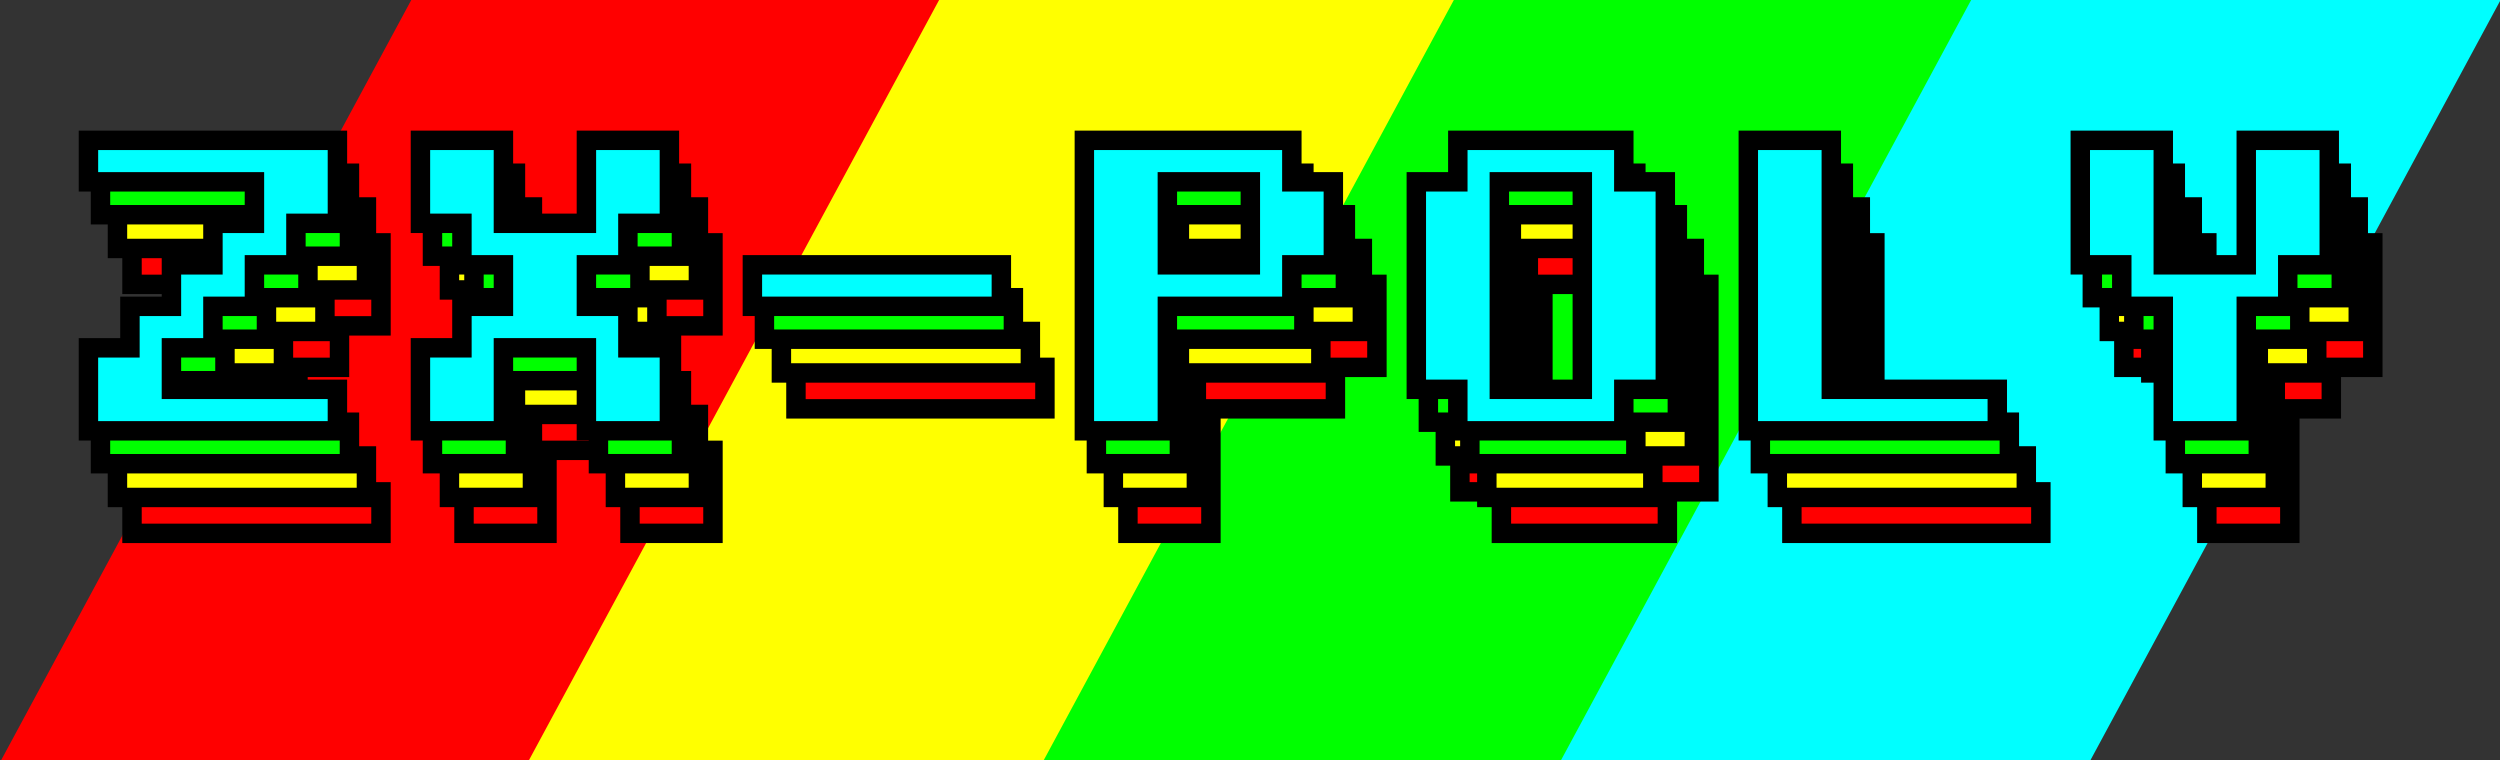 <?xml version="1.0" encoding="UTF-8" standalone="no"?>
<!-- Created with Inkscape (http://www.inkscape.org/) -->

<svg
   xmlns:dc="http://purl.org/dc/elements/1.1/"
   xmlns:cc="http://creativecommons.org/ns#"
   xmlns:rdf="http://www.w3.org/1999/02/22-rdf-syntax-ns#"
   xmlns:svg="http://www.w3.org/2000/svg"
   xmlns="http://www.w3.org/2000/svg"
   xmlns:sodipodi="http://sodipodi.sourceforge.net/DTD/sodipodi-0.dtd"
   xmlns:inkscape="http://www.inkscape.org/namespaces/inkscape"
   id="svg3390"
   version="1.1"
   inkscape:version="0.91+devel r"
   width="269.403"
   height="81.947"
   viewBox="0 0 269.403 81.947"
   sodipodi:docname="zxpoly_logo.svg">
  <rect x="0" y="0" width="269.403" height="81.947" fill="#333333" stroke="none"/>
  <defs
     id="defs3394" />
  <sodipodi:namedview
     pagecolor="#ffffff"
     bordercolor="#666666"
     borderopacity="1"
     objecttolerance="10"
     gridtolerance="10"
     guidetolerance="10"
     inkscape:pageopacity="0"
     inkscape:pageshadow="2"
     inkscape:window-width="1600"
     inkscape:window-height="820"
     id="namedview3392"
     showgrid="false"
     fit-margin-top="0"
     fit-margin-left="0"
     fit-margin-right="0"
     fit-margin-bottom="0"
     inkscape:zoom="4.0900799"
     inkscape:cx="190.27195"
     inkscape:cy="47.881565"
     inkscape:window-x="0"
     inkscape:window-y="28"
     inkscape:window-maximized="1"
     inkscape:current-layer="svg3390" />
  <g
     id="g4460"
     transform="translate(-94.049,-110.449)"
     inkscape:export-filename="/home/igorm/Pictures/zxpolylogo.png"
     inkscape:export-xdpi="182.75291"
     inkscape:export-ydpi="182.75291">
    <g
       transform="matrix(1,0,0.27,1,-40.89,0)"
       id="g3493">
      <rect
         style="fill:#ff0000;stroke:none"
         id="rect3434"
         width="57.052"
         height="105.463"
         x="238.849"
         y="142.145"
         transform="matrix(1,0,-0.629,0.777,0,0)" />
      <rect
         style="fill:#ffff00;stroke:none"
         id="rect3434-0"
         width="57.052"
         height="105.463"
         x="295.727"
         y="142.145"
         transform="matrix(1,0,-0.629,0.777,0,0)" />
      <rect
         style="fill:#00ff00;stroke:none"
         id="rect3434-04"
         width="57.052"
         height="105.463"
         x="351.199"
         y="142.145"
         transform="matrix(1,0,-0.629,0.777,0,0)" />
      <rect
         style="fill:#00ffff;stroke:none"
         id="rect3434-5"
         width="57.052"
         height="105.463"
         x="406.942"
         y="142.145"
         transform="matrix(1,0,-0.629,0.777,0,0)" />
    </g>
    <g
       id="text3499-5"
       style="font-style:normal;font-weight:normal;font-size:35.774px;line-height:125%;font-family:Sans;letter-spacing:0px;word-spacing:0px;fill:#ff0000;fill-opacity:1;stroke:#000000;stroke-width:2.094;stroke-linecap:square;stroke-linejoin:miter;stroke-miterlimit:4;stroke-dasharray:none;stroke-opacity:1"
       transform="translate(12.736,2.271)">
      <path
         id="path4304-4"
         style="font-style:normal;font-variant:normal;font-weight:500;font-stretch:normal;font-family:'Shaston 320';-inkscape-font-specification:'Shaston 320 Medium';fill:#ff0000;stroke:#000000;stroke-width:2.094;stroke-linecap:square;stroke-linejoin:miter;stroke-miterlimit:4;stroke-dasharray:none"
         d="m 117.897,143.293 0,4.472 -4.472,0 0,4.472 -4.472,0 0,4.472 -4.472,0 0,4.472 17.887,0 0,4.472 -26.83,0 0,-8.943 4.472,0 0,-4.472 4.472,0 0,-4.472 4.472,0 0,-4.472 4.472,0 0,-4.472 -17.887,0 0,-4.472 26.83,0 0,8.943 -4.472,0 z"
         inkscape:connector-curvature="0" />
      <path
         id="path4306-9"
         style="font-style:normal;font-variant:normal;font-weight:500;font-stretch:normal;font-family:'Shaston 320';-inkscape-font-specification:'Shaston 320 Medium';fill:#ff0000;stroke:#000000;stroke-width:2.094;stroke-linecap:square;stroke-linejoin:miter;stroke-miterlimit:4;stroke-dasharray:none"
         d="m 153.671,152.236 0,4.472 4.472,0 0,8.943 -8.943,0 0,-8.943 -8.943,0 0,8.943 -8.943,0 0,-8.943 4.472,0 0,-4.472 4.472,0 0,-4.472 -4.472,0 0,-4.472 -4.472,0 0,-8.943 8.943,0 0,8.943 8.943,0 0,-8.943 8.943,0 0,8.943 -4.472,0 0,4.472 -4.472,0 0,4.472 4.472,0 z"
         inkscape:connector-curvature="0" />
      <path
         id="path4308-3"
         style="font-style:normal;font-variant:normal;font-weight:500;font-stretch:normal;font-family:'Shaston 320';-inkscape-font-specification:'Shaston 320 Medium';fill:#ff0000;stroke:#000000;stroke-width:2.094;stroke-linecap:square;stroke-linejoin:miter;stroke-miterlimit:4;stroke-dasharray:none"
         d="m 193.916,147.764 0,4.472 -26.83,0 0,-4.472 26.83,0 z"
         inkscape:connector-curvature="0" />
      <path
         id="path4310-3"
         style="font-style:normal;font-variant:normal;font-weight:500;font-stretch:normal;font-family:'Shaston 320';-inkscape-font-specification:'Shaston 320 Medium';fill:#ff0000;stroke:#000000;stroke-width:2.094;stroke-linecap:square;stroke-linejoin:miter;stroke-miterlimit:4;stroke-dasharray:none"
         d="m 225.219,152.236 -13.415,0 0,13.415 -8.944,0 0,-31.302 22.359,0 0,4.472 4.472,0 0,8.944 -4.472,0 0,4.472 z m -13.415,-13.415 0,8.944 8.943,0 0,-8.944 -8.943,0 z"
         inkscape:connector-curvature="0" />
      <path
         id="path4312-1"
         style="font-style:normal;font-variant:normal;font-weight:500;font-stretch:normal;font-family:'Shaston 320';-inkscape-font-specification:'Shaston 320 Medium';fill:#ff0000;stroke:#000000;stroke-width:2.094;stroke-linecap:square;stroke-linejoin:miter;stroke-miterlimit:4;stroke-dasharray:none"
         d="m 256.521,161.18 0,-22.359 -8.943,0 0,22.359 8.943,0 z m 8.943,-22.359 0,22.359 -4.472,0 0,4.472 -17.887,0 0,-4.472 -4.472,0 0,-22.359 4.472,0 0,-4.472 17.887,0 0,4.472 4.472,0 z"
         inkscape:connector-curvature="0" />
      <path
         id="path4314-0"
         style="font-style:normal;font-variant:normal;font-weight:500;font-stretch:normal;font-family:'Shaston 320';-inkscape-font-specification:'Shaston 320 Medium';fill:#ff0000;stroke:#000000;stroke-width:2.094;stroke-linecap:square;stroke-linejoin:miter;stroke-miterlimit:4;stroke-dasharray:none"
         d="m 301.238,165.651 -26.83,0 0,-31.302 8.944,0 0,26.83 17.887,0 0,4.472 z"
         inkscape:connector-curvature="0" />
      <path
         id="path4316-8"
         style="font-style:normal;font-variant:normal;font-weight:500;font-stretch:normal;font-family:'Shaston 320';-inkscape-font-specification:'Shaston 320 Medium';fill:#ff0000;stroke:#000000;stroke-width:2.094;stroke-linecap:square;stroke-linejoin:miter;stroke-miterlimit:4;stroke-dasharray:none"
         d="m 332.541,152.236 -4.472,0 0,13.415 -8.943,0 0,-13.415 -4.472,0 0,-4.472 -4.472,0 0,-13.415 8.943,0 0,13.415 8.943,0 0,-13.415 8.943,0 0,13.415 -4.472,0 0,4.472 z"
         inkscape:connector-curvature="0" />
    </g>
    <g
       transform="translate(11.167,-1.598)"
       id="text3499"
       style="font-style:normal;font-weight:normal;font-size:35.774px;line-height:125%;font-family:Sans;letter-spacing:0px;word-spacing:0px;fill:#ffff00;fill-opacity:1;stroke:#000000;stroke-width:2.094;stroke-linecap:square;stroke-linejoin:miter;stroke-miterlimit:4;stroke-dasharray:none;stroke-opacity:1">
      <path
         inkscape:connector-curvature="0"
         id="path4304"
         style="font-style:normal;font-variant:normal;font-weight:500;font-stretch:normal;font-family:'Shaston 320';-inkscape-font-specification:'Shaston 320 Medium';fill:#ffff00;stroke:#000000;stroke-width:2.094;stroke-linecap:square;stroke-linejoin:miter;stroke-miterlimit:4;stroke-dasharray:none"
         d="m 117.897,143.293 0,4.472 -4.472,0 0,4.472 -4.472,0 0,4.472 -4.472,0 0,4.472 17.887,0 0,4.472 -26.83,0 0,-8.943 4.472,0 0,-4.472 4.472,0 0,-4.472 4.472,0 0,-4.472 4.472,0 0,-4.472 -17.887,0 0,-4.472 26.83,0 0,8.943 -4.472,0 z" />
      <path
         inkscape:connector-curvature="0"
         id="path4306"
         style="font-style:normal;font-variant:normal;font-weight:500;font-stretch:normal;font-family:'Shaston 320';-inkscape-font-specification:'Shaston 320 Medium';fill:#ffff00;stroke:#000000;stroke-width:2.094;stroke-linecap:square;stroke-linejoin:miter;stroke-miterlimit:4;stroke-dasharray:none"
         d="m 153.671,152.236 0,4.472 4.472,0 0,8.943 -8.943,0 0,-8.943 -8.943,0 0,8.943 -8.943,0 0,-8.943 4.472,0 0,-4.472 4.472,0 0,-4.472 -4.472,0 0,-4.472 -4.472,0 0,-8.943 8.943,0 0,8.943 8.943,0 0,-8.943 8.943,0 0,8.943 -4.472,0 0,4.472 -4.472,0 0,4.472 4.472,0 z" />
      <path
         inkscape:connector-curvature="0"
         id="path4308"
         style="font-style:normal;font-variant:normal;font-weight:500;font-stretch:normal;font-family:'Shaston 320';-inkscape-font-specification:'Shaston 320 Medium';fill:#ffff00;stroke:#000000;stroke-width:2.094;stroke-linecap:square;stroke-linejoin:miter;stroke-miterlimit:4;stroke-dasharray:none"
         d="m 193.916,147.764 0,4.472 -26.83,0 0,-4.472 26.83,0 z" />
      <path
         inkscape:connector-curvature="0"
         id="path4310"
         style="font-style:normal;font-variant:normal;font-weight:500;font-stretch:normal;font-family:'Shaston 320';-inkscape-font-specification:'Shaston 320 Medium';fill:#ffff00;stroke:#000000;stroke-width:2.094;stroke-linecap:square;stroke-linejoin:miter;stroke-miterlimit:4;stroke-dasharray:none"
         d="m 225.219,152.236 -13.415,0 0,13.415 -8.944,0 0,-31.302 22.359,0 0,4.472 4.472,0 0,8.944 -4.472,0 0,4.472 z m -13.415,-13.415 0,8.944 8.943,0 0,-8.944 -8.943,0 z" />
      <path
         inkscape:connector-curvature="0"
         id="path4312"
         style="font-style:normal;font-variant:normal;font-weight:500;font-stretch:normal;font-family:'Shaston 320';-inkscape-font-specification:'Shaston 320 Medium';fill:#ffff00;stroke:#000000;stroke-width:2.094;stroke-linecap:square;stroke-linejoin:miter;stroke-miterlimit:4;stroke-dasharray:none"
         d="m 256.521,161.18 0,-22.359 -8.943,0 0,22.359 8.943,0 z m 8.943,-22.359 0,22.359 -4.472,0 0,4.472 -17.887,0 0,-4.472 -4.472,0 0,-22.359 4.472,0 0,-4.472 17.887,0 0,4.472 4.472,0 z" />
      <path
         inkscape:connector-curvature="0"
         id="path4314"
         style="font-style:normal;font-variant:normal;font-weight:500;font-stretch:normal;font-family:'Shaston 320';-inkscape-font-specification:'Shaston 320 Medium';fill:#ffff00;stroke:#000000;stroke-width:2.094;stroke-linecap:square;stroke-linejoin:miter;stroke-miterlimit:4;stroke-dasharray:none"
         d="m 301.238,165.651 -26.83,0 0,-31.302 8.944,0 0,26.83 17.887,0 0,4.472 z" />
      <path
         inkscape:connector-curvature="0"
         id="path4316"
         style="font-style:normal;font-variant:normal;font-weight:500;font-stretch:normal;font-family:'Shaston 320';-inkscape-font-specification:'Shaston 320 Medium';fill:#ffff00;stroke:#000000;stroke-width:2.094;stroke-linecap:square;stroke-linejoin:miter;stroke-miterlimit:4;stroke-dasharray:none"
         d="m 332.541,152.236 -4.472,0 0,13.415 -8.943,0 0,-13.415 -4.472,0 0,-4.472 -4.472,0 0,-13.415 8.943,0 0,13.415 8.943,0 0,-13.415 8.943,0 0,13.415 -4.472,0 0,4.472 z" />
    </g>
    <g
       transform="translate(9.338,-5.234)"
       id="text3499-4"
       style="font-style:normal;font-weight:normal;font-size:35.774px;line-height:125%;font-family:Sans;letter-spacing:0px;word-spacing:0px;fill:#00ff00;fill-opacity:1;stroke:#000000;stroke-width:2.094;stroke-linecap:square;stroke-linejoin:miter;stroke-miterlimit:4;stroke-dasharray:none;stroke-opacity:1">
      <path
         inkscape:connector-curvature="0"
         id="path4304-7"
         style="font-style:normal;font-variant:normal;font-weight:500;font-stretch:normal;font-family:'Shaston 320';-inkscape-font-specification:'Shaston 320 Medium';fill:#00ff00;stroke:#000000;stroke-width:2.094;stroke-linecap:square;stroke-linejoin:miter;stroke-miterlimit:4;stroke-dasharray:none"
         d="m 117.897,143.293 0,4.472 -4.472,0 0,4.472 -4.472,0 0,4.472 -4.472,0 0,4.472 17.887,0 0,4.472 -26.83,0 0,-8.943 4.472,0 0,-4.472 4.472,0 0,-4.472 4.472,0 0,-4.472 4.472,0 0,-4.472 -17.887,0 0,-4.472 26.83,0 0,8.943 -4.472,0 z" />
      <path
         inkscape:connector-curvature="0"
         id="path4306-4"
         style="font-style:normal;font-variant:normal;font-weight:500;font-stretch:normal;font-family:'Shaston 320';-inkscape-font-specification:'Shaston 320 Medium';fill:#00ff00;stroke:#000000;stroke-width:2.094;stroke-linecap:square;stroke-linejoin:miter;stroke-miterlimit:4;stroke-dasharray:none"
         d="m 153.671,152.236 0,4.472 4.472,0 0,8.943 -8.943,0 0,-8.943 -8.943,0 0,8.943 -8.943,0 0,-8.943 4.472,0 0,-4.472 4.472,0 0,-4.472 -4.472,0 0,-4.472 -4.472,0 0,-8.943 8.943,0 0,8.943 8.943,0 0,-8.943 8.943,0 0,8.943 -4.472,0 0,4.472 -4.472,0 0,4.472 4.472,0 z" />
      <path
         inkscape:connector-curvature="0"
         id="path4308-0"
         style="font-style:normal;font-variant:normal;font-weight:500;font-stretch:normal;font-family:'Shaston 320';-inkscape-font-specification:'Shaston 320 Medium';fill:#00ff00;stroke:#000000;stroke-width:2.094;stroke-linecap:square;stroke-linejoin:miter;stroke-miterlimit:4;stroke-dasharray:none"
         d="m 193.916,147.764 0,4.472 -26.83,0 0,-4.472 26.83,0 z" />
      <path
         inkscape:connector-curvature="0"
         id="path4310-2"
         style="font-style:normal;font-variant:normal;font-weight:500;font-stretch:normal;font-family:'Shaston 320';-inkscape-font-specification:'Shaston 320 Medium';fill:#00ff00;stroke:#000000;stroke-width:2.094;stroke-linecap:square;stroke-linejoin:miter;stroke-miterlimit:4;stroke-dasharray:none"
         d="m 225.219,152.236 -13.415,0 0,13.415 -8.944,0 0,-31.302 22.359,0 0,4.472 4.472,0 0,8.944 -4.472,0 0,4.472 z m -13.415,-13.415 0,8.944 8.943,0 0,-8.944 -8.943,0 z" />
      <path
         inkscape:connector-curvature="0"
         id="path4312-7"
         style="font-style:normal;font-variant:normal;font-weight:500;font-stretch:normal;font-family:'Shaston 320';-inkscape-font-specification:'Shaston 320 Medium';fill:#00ff00;stroke:#000000;stroke-width:2.094;stroke-linecap:square;stroke-linejoin:miter;stroke-miterlimit:4;stroke-dasharray:none"
         d="m 256.521,161.18 0,-22.359 -8.943,0 0,22.359 8.943,0 z m 8.943,-22.359 0,22.359 -4.472,0 0,4.472 -17.887,0 0,-4.472 -4.472,0 0,-22.359 4.472,0 0,-4.472 17.887,0 0,4.472 4.472,0 z" />
      <path
         inkscape:connector-curvature="0"
         id="path4314-3"
         style="font-style:normal;font-variant:normal;font-weight:500;font-stretch:normal;font-family:'Shaston 320';-inkscape-font-specification:'Shaston 320 Medium';fill:#00ff00;stroke:#000000;stroke-width:2.094;stroke-linecap:square;stroke-linejoin:miter;stroke-miterlimit:4;stroke-dasharray:none"
         d="m 301.238,165.651 -26.83,0 0,-31.302 8.944,0 0,26.83 17.887,0 0,4.472 z" />
      <path
         inkscape:connector-curvature="0"
         id="path4316-84"
         style="font-style:normal;font-variant:normal;font-weight:500;font-stretch:normal;font-family:'Shaston 320';-inkscape-font-specification:'Shaston 320 Medium';fill:#00ff00;stroke:#000000;stroke-width:2.094;stroke-linecap:square;stroke-linejoin:miter;stroke-miterlimit:4;stroke-dasharray:none"
         d="m 332.541,152.236 -4.472,0 0,13.415 -8.943,0 0,-13.415 -4.472,0 0,-4.472 -4.472,0 0,-13.415 8.943,0 0,13.415 8.943,0 0,-13.415 8.943,0 0,13.415 -4.472,0 0,4.472 z" />
    </g>
    <g
       transform="translate(8.041,-8.778)"
       id="text3499-4-5"
       style="font-style:normal;font-weight:normal;font-size:35.774px;line-height:125%;font-family:Sans;letter-spacing:0px;word-spacing:0px;fill:#00ffff;fill-opacity:1;stroke:#000000;stroke-width:2.094;stroke-linecap:square;stroke-linejoin:miter;stroke-miterlimit:4;stroke-dasharray:none;stroke-opacity:1">
      <path
         inkscape:connector-curvature="0"
         id="path4304-7-6"
         style="font-style:normal;font-variant:normal;font-weight:500;font-stretch:normal;font-family:'Shaston 320';-inkscape-font-specification:'Shaston 320 Medium';fill:#00ffff;stroke:#000000;stroke-width:2.094;stroke-linecap:square;stroke-linejoin:miter;stroke-miterlimit:4;stroke-dasharray:none"
         d="m 117.897,143.293 0,4.472 -4.472,0 0,4.472 -4.472,0 0,4.472 -4.472,0 0,4.472 17.887,0 0,4.472 -26.83,0 0,-8.943 4.472,0 0,-4.472 4.472,0 0,-4.472 4.472,0 0,-4.472 4.472,0 0,-4.472 -17.887,0 0,-4.472 26.83,0 0,8.943 -4.472,0 z" />
      <path
         inkscape:connector-curvature="0"
         id="path4306-4-3"
         style="font-style:normal;font-variant:normal;font-weight:500;font-stretch:normal;font-family:'Shaston 320';-inkscape-font-specification:'Shaston 320 Medium';fill:#00ffff;stroke:#000000;stroke-width:2.094;stroke-linecap:square;stroke-linejoin:miter;stroke-miterlimit:4;stroke-dasharray:none"
         d="m 153.671,152.236 0,4.472 4.472,0 0,8.943 -8.943,0 0,-8.943 -8.943,0 0,8.943 -8.943,0 0,-8.943 4.472,0 0,-4.472 4.472,0 0,-4.472 -4.472,0 0,-4.472 -4.472,0 0,-8.943 8.943,0 0,8.943 8.943,0 0,-8.943 8.943,0 0,8.943 -4.472,0 0,4.472 -4.472,0 0,4.472 4.472,0 z" />
      <path
         inkscape:connector-curvature="0"
         id="path4308-0-9"
         style="font-style:normal;font-variant:normal;font-weight:500;font-stretch:normal;font-family:'Shaston 320';-inkscape-font-specification:'Shaston 320 Medium';fill:#00ffff;stroke:#000000;stroke-width:2.094;stroke-linecap:square;stroke-linejoin:miter;stroke-miterlimit:4;stroke-dasharray:none"
         d="m 193.916,147.764 0,4.472 -26.83,0 0,-4.472 26.83,0 z" />
      <path
         inkscape:connector-curvature="0"
         id="path4310-2-6"
         style="font-style:normal;font-variant:normal;font-weight:500;font-stretch:normal;font-family:'Shaston 320';-inkscape-font-specification:'Shaston 320 Medium';fill:#00ffff;stroke:#000000;stroke-width:2.094;stroke-linecap:square;stroke-linejoin:miter;stroke-miterlimit:4;stroke-dasharray:none"
         d="m 225.219,152.236 -13.415,0 0,13.415 -8.944,0 0,-31.302 22.359,0 0,4.472 4.472,0 0,8.944 -4.472,0 0,4.472 z m -13.415,-13.415 0,8.944 8.943,0 0,-8.944 -8.943,0 z" />
      <path
         inkscape:connector-curvature="0"
         id="path4312-7-7"
         style="font-style:normal;font-variant:normal;font-weight:500;font-stretch:normal;font-family:'Shaston 320';-inkscape-font-specification:'Shaston 320 Medium';fill:#00ffff;stroke:#000000;stroke-width:2.094;stroke-linecap:square;stroke-linejoin:miter;stroke-miterlimit:4;stroke-dasharray:none"
         d="m 256.521,161.18 0,-22.359 -8.943,0 0,22.359 8.943,0 z m 8.943,-22.359 0,22.359 -4.472,0 0,4.472 -17.887,0 0,-4.472 -4.472,0 0,-22.359 4.472,0 0,-4.472 17.887,0 0,4.472 4.472,0 z" />
      <path
         inkscape:connector-curvature="0"
         id="path4314-3-7"
         style="font-style:normal;font-variant:normal;font-weight:500;font-stretch:normal;font-family:'Shaston 320';-inkscape-font-specification:'Shaston 320 Medium';fill:#00ffff;stroke:#000000;stroke-width:2.094;stroke-linecap:square;stroke-linejoin:miter;stroke-miterlimit:4;stroke-dasharray:none"
         d="m 301.238,165.651 -26.83,0 0,-31.302 8.944,0 0,26.83 17.887,0 0,4.472 z" />
      <path
         inkscape:connector-curvature="0"
         id="path4316-84-2"
         style="font-style:normal;font-variant:normal;font-weight:500;font-stretch:normal;font-family:'Shaston 320';-inkscape-font-specification:'Shaston 320 Medium';fill:#00ffff;stroke:#000000;stroke-width:2.094;stroke-linecap:square;stroke-linejoin:miter;stroke-miterlimit:4;stroke-dasharray:none"
         d="m 332.541,152.236 -4.472,0 0,13.415 -8.943,0 0,-13.415 -4.472,0 0,-4.472 -4.472,0 0,-13.415 8.943,0 0,13.415 8.943,0 0,-13.415 8.943,0 0,13.415 -4.472,0 0,4.472 z" />
    </g>
  </g>
</svg>
